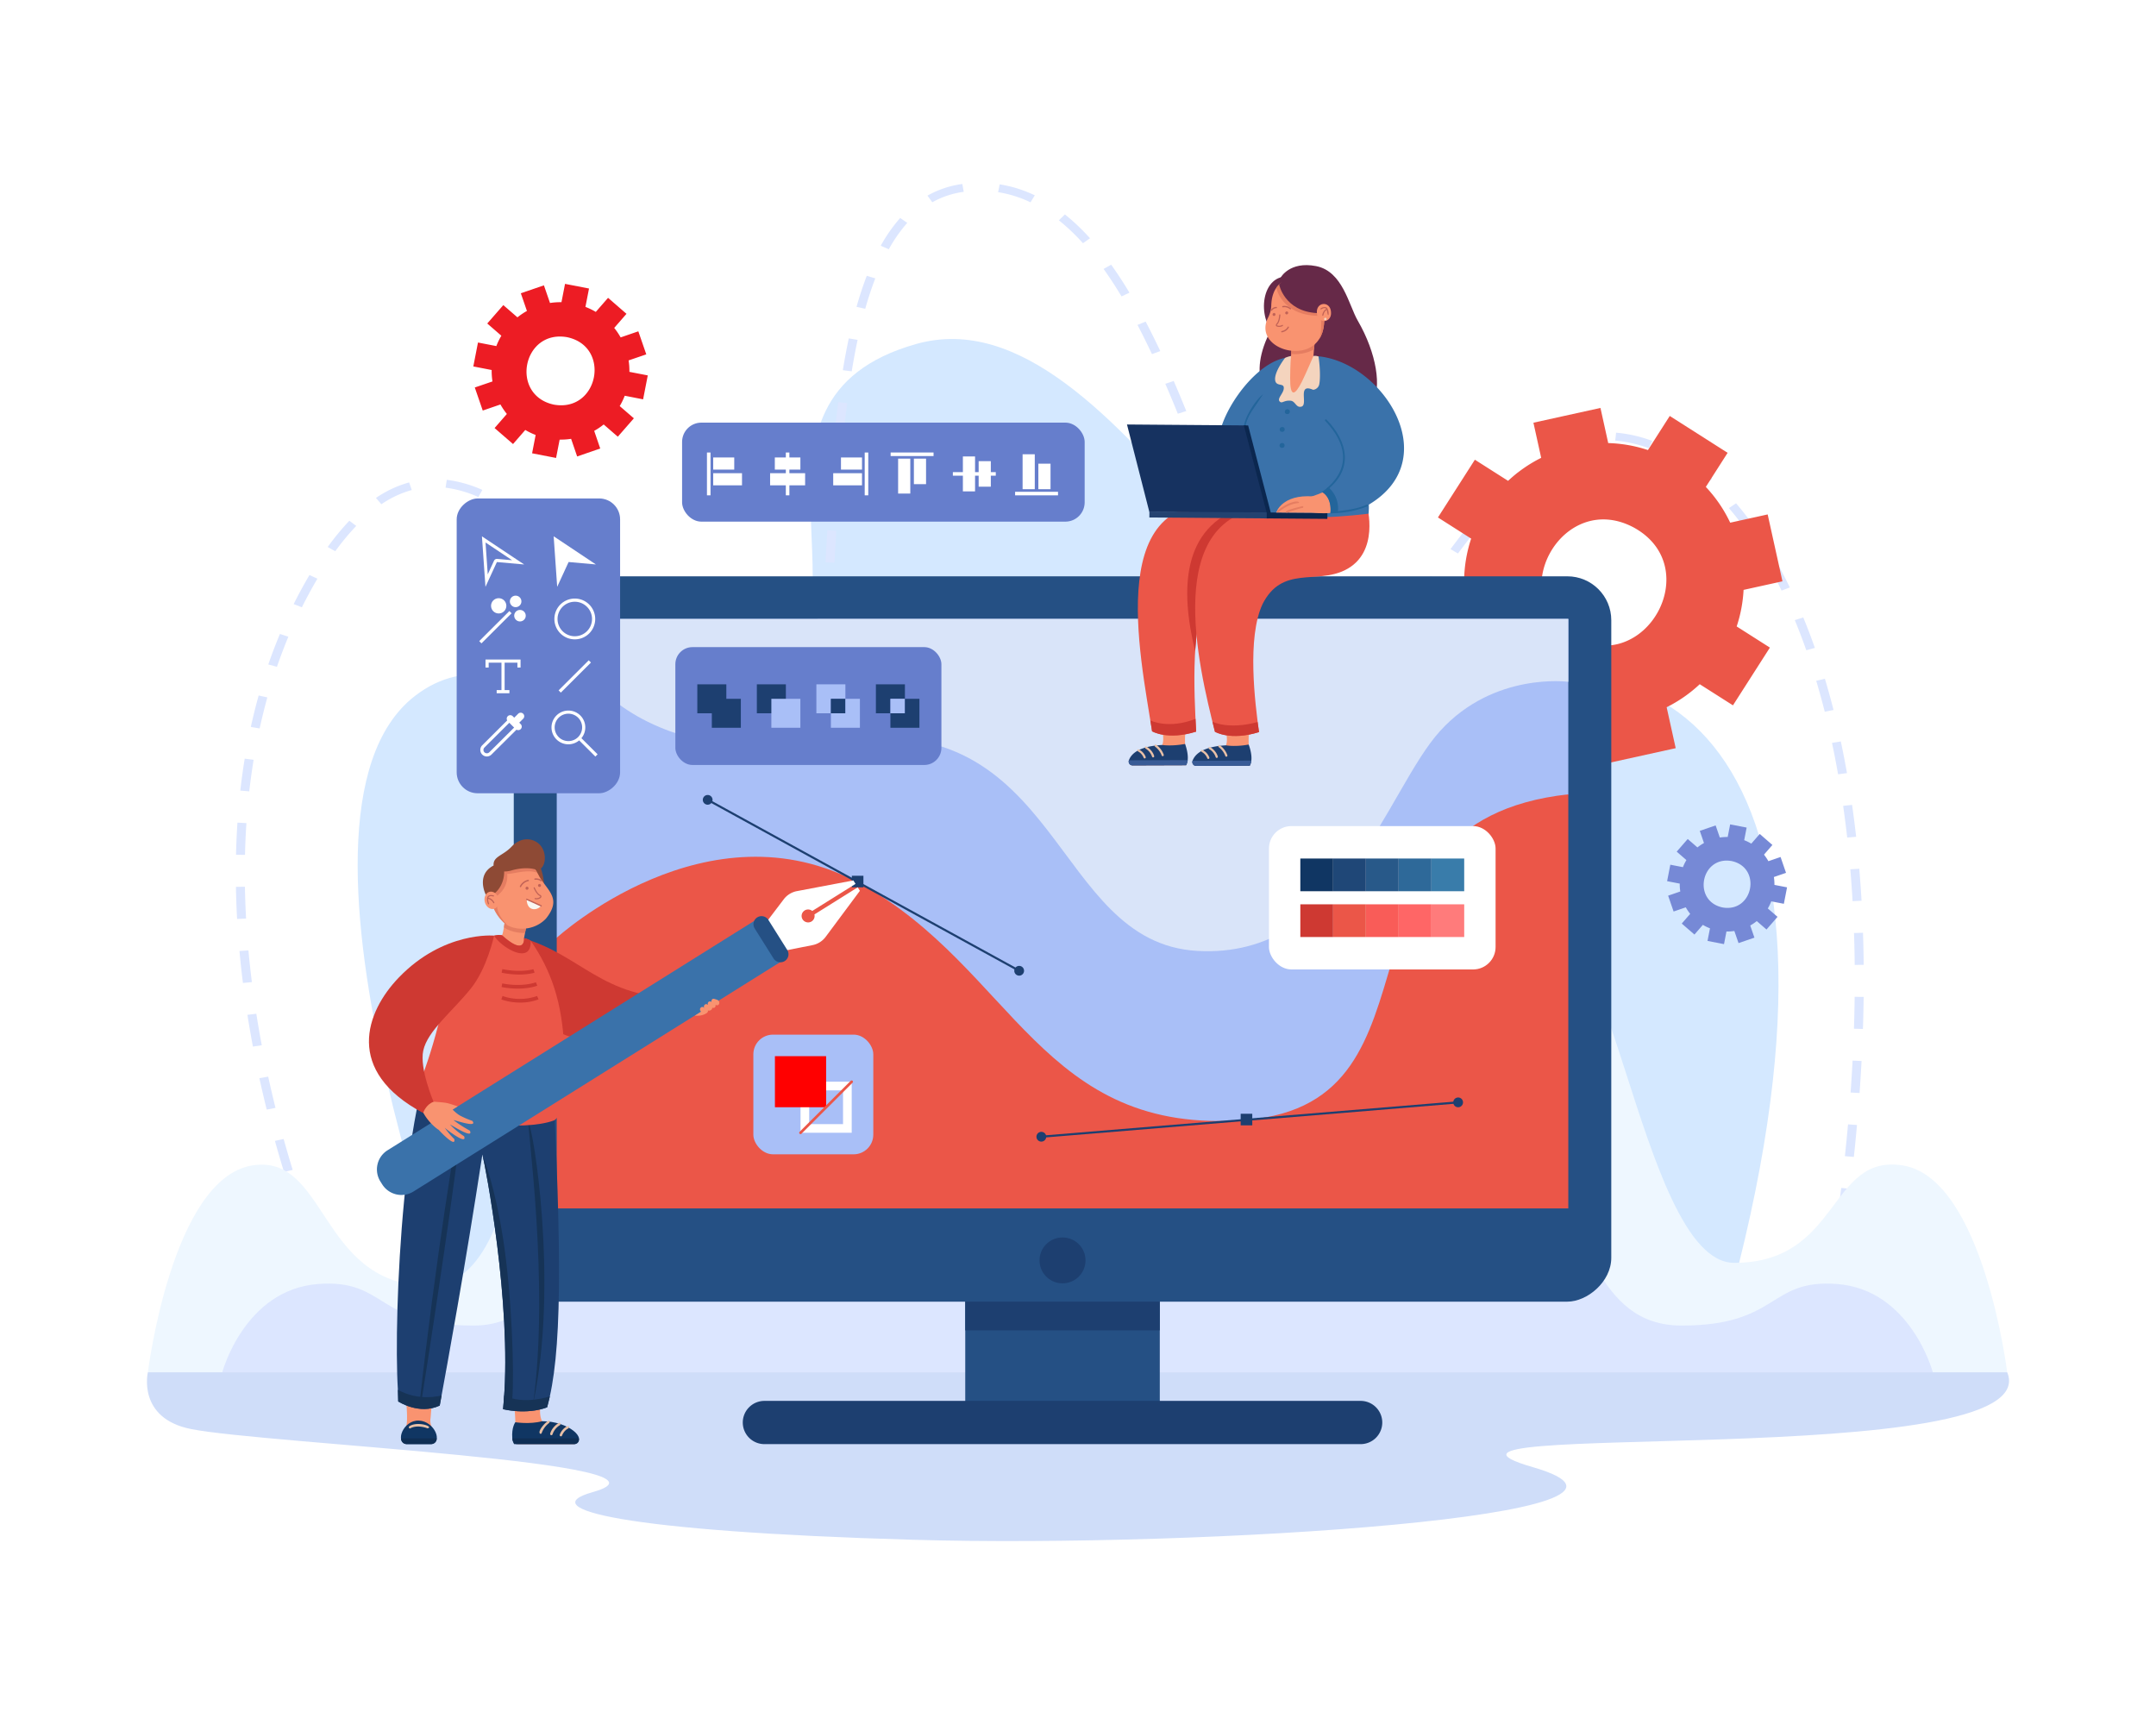 <svg id="Ñëîé_1" data-name="Ñëîé 1" xmlns="http://www.w3.org/2000/svg" viewBox="0 0 2500 2000"><defs><style>.cls-1{fill:#fff;}.cls-2{fill:#d4e8ff;}.cls-3{fill:#dce6ff;}.cls-4{fill:#eef7ff;}.cls-5{fill:#cfddf9;}.cls-6{fill:#eb5648;}.cls-7{fill:#255084;}.cls-8{fill:#1d3f70;}.cls-9{fill:#a9bff7;}.cls-10{fill:#d9e4f9;}.cls-11{fill:#397caa;}.cls-12{fill:#ff7b7b;}.cls-13{fill:#2e6999;}.cls-14{fill:#f66;}.cls-15{fill:#285989;}.cls-16{fill:#f95c58;}.cls-17{fill:#1f4777;}.cls-18{fill:#103663;}.cls-19{fill:#ce3932;}.cls-20{fill:#667ecc;}.cls-21{fill:red;}.cls-22{fill:#ed1c24;}.cls-23{fill:#7689d6;}.cls-24{fill:#662948;}.cls-25{fill:#3a72aa;}.cls-26{fill:#f99370;}.cls-27{fill:#e8c0a6;}.cls-28{fill:#395b96;}.cls-29{fill:#23659b;}.cls-30{fill:#163260;}.cls-31{fill:#234270;}.cls-32{fill:#0b274f;}.cls-33{fill:#f4d4be;}.cls-34{fill:#e57d61;}.cls-35{fill:#c16256;}.cls-36{fill:#0f2e54;}.cls-37{fill:#163356;}.cls-38{fill:#8e4a35;}.cls-39{fill:#f9f8f3;}</style></defs><rect id="_13" data-name="13" class="cls-1" width="2500" height="2000"/><g id="_12" data-name="12"><path class="cls-2" d="M552,1587.15s-253.84-637.93-71.17-780c122.1-94.95,251.51,114.36,406,3.63,137.52-98.58-54.21-346.91,175.25-411.87,241.17-68.29,438.76,484.7,641.12,408.24,245.56-92.78,489.83,95.56,278.74,781.2Z"/><path class="cls-3" d="M353.35,1430.12c-4.26-11.54-8.48-23.5-12.53-35.55l10-2.62c4,12,8.21,23.84,12.45,35.31Zm1787.15-14.91-10.34-1.13c1.72-12.28,3.35-24.66,4.85-36.77l10.36,1C2143.86,1390.47,2142.23,1402.88,2140.5,1415.21ZM329.31,1358.77c-3.64-11.9-7.18-24-10.51-36l10.12-2.19c3.31,11.94,6.83,24,10.45,35.82Zm1820.32-17.42-10.37-.87c1.32-12.34,2.54-24.74,3.63-36.88l10.39.73C2152.18,1316.51,2151,1329,2149.63,1341.35ZM309.27,1286.48c-3-12.12-5.87-24.38-8.51-36.44l10.23-1.75c2.63,12,5.47,24.17,8.46,36.22Zm1847-19.22-10.4-.58c.88-12.33,1.65-24.76,2.3-37l10.41.43C2157.93,1242.4,2157.16,1254.88,2156.27,1267.26Zm-1863-53.85c-2.31-12.27-4.46-24.65-6.37-36.79l10.32-1.27c1.9,12.06,4,24.35,6.33,36.55ZM2160.17,1193l-10.42-.27c.41-12.38.69-24.83.83-37l10.43.1C2160.86,1168.06,2160.58,1180.57,2160.17,1193ZM281.69,1139.68c-1.56-12.4-2.91-24.87-4-37.06l10.38-.75c1.11,12.11,2.45,24.49,4,36.8Zm1868.94-20.94c-.13-12.39-.39-24.83-.8-37l10.42-.27c.41,12.21.67,24.72.8,37.17Zm-1875.7-53.28c-.69-12.48-1.15-25-1.36-37.22l10.42-.14c.21,12.12.67,24.54,1.35,36.91Zm1873.23-20.65c-.72-12.38-1.6-24.79-2.62-36.91l10.4-.68c1,12.18,1.91,24.67,2.63,37.12ZM284.09,991.17,273.67,991c.29-12.5.85-25,1.66-37.22l10.41.54C284.93,966.38,284.38,978.78,284.09,991.17Zm1857.84-20.1c-1.39-12.37-3-24.73-4.69-36.73l10.34-1.15c1.73,12.08,3.32,24.52,4.72,37ZM289,917.52l-10.37-.92c1.42-12.46,3.14-24.91,5.13-37l10.32,1.33C292.15,892.88,290.44,905.2,289,917.52Zm1842.37-19.76c-2.17-12.3-4.55-24.55-7.08-36.41l10.25-1.7c2.54,12,4.94,24.3,7.13,36.69ZM898.8,896.46c-14.48-2-25-7.85-39.47-17.91l6.59-7.14c12.71,8.79,21.89,14.07,34,15.89ZM935,874.54l-9.28-4.19c4.77-8.26,9-19.72,12.53-34.06l10.18,2C944.6,853.58,940.21,865.45,935,874.54ZM828.74,852.13c-8.3-8.18-17.17-17.58-27.12-28.76l8.19-5.7c9.81,11,18.54,20.28,26.69,28.3Zm-527.66-7.56-10.23-1.75c2.7-12.3,5.75-24.56,9.08-36.45L310,808.59C306.76,820.32,303.74,832.43,301.08,844.57Zm1814.83-19.38c-3.09-12.17-6.42-24.23-9.9-35.85l10.08-2.36c3.51,11.74,6.87,23.91,10,36.2Zm-1160.5-24L945.07,800c1.6-11,3-23,4.38-36.81l10.39.79C958.47,777.89,957,790.05,955.41,801.18Zm-179.32-7.49c-8.47-10.11-17.26-20.8-24.83-30l8.44-5.41c7.55,9.21,16.32,19.88,24.77,30Zm763-.76a48.24,48.24,0,0,1-23.67-6.37l5.56-7.79c11.4,6.36,22.62,6.37,34.73,1.3l4.48,8.32A54.48,54.48,0,0,1,1539.12,792.93Zm-1218-19.85-10-2.69c4.14-12,8.69-23.87,13.51-35.38l9.77,3.19C329.69,749.55,325.21,761.28,321.13,773.08ZM1594.3,764.3l-7.66-6.25a317.49,317.49,0,0,0,25.9-28.53l8.44,5.41A328.94,328.94,0,0,1,1594.3,764.3ZM1485.82,758a276.93,276.93,0,0,1-20.43-33.11l9.42-4A266,266,0,0,0,1494.57,753Zm608.68-4.08c-4.2-11.94-8.68-23.69-13.32-34.93l9.8-3.15c4.69,11.37,9.22,23.27,13.47,35.34ZM726.56,733.63c-9.53-11.52-17.48-21-25-29.76l8.31-5.56c7.56,8.82,15.54,18.32,25.11,29.88ZM963,726.78l-10.4-.59c.79-10.8,1.6-22.93,2.46-37.09l10.41.5C964.57,703.79,963.77,716,963,726.78ZM350.06,704.1l-9.53-3.72q8.58-17.18,18.3-33.7l9.24,4.26Q358.5,687.17,350.06,704.1Zm1294.8,0-8.71-5.06c7.41-9.95,15.06-20.5,22.8-31.15l8.77,5C1660,683.55,1652.3,694.1,1644.86,704.1Zm-196.25-13.62c-4.72-10.47-9.6-21.89-14.91-34.91l9.8-3.13c5.28,12.93,10.11,24.25,14.79,34.62Zm617.24-5.75c-5.6-11.54-11.53-22.74-17.61-33.31l9.28-4.18c6.19,10.75,12.22,22.14,17.91,33.86Zm-1390-10.05c-9.46-10.38-18.26-19.61-26.91-28.24l7.8-6.11c8.76,8.73,17.66,18.08,27.23,28.57Zm291.79-22.25L957.2,652c.7-12.31,1.4-24.62,2.14-37.15l10.41.48C969,627.82,968.31,640.13,967.61,652.43Zm723-10.68-8.69-5.08c8.7-11.64,16.49-21.72,23.81-30.79l8.48,5.34C1706.93,620.21,1699.21,630.2,1690.57,641.75Zm-1301.83-2.6L380,634.2a290.53,290.53,0,0,1,25.1-30.44l8,6A280.77,280.77,0,0,0,388.74,639.15Zm1031-18.74c-4.78-12.38-9.47-24.77-13.43-35.25l9.89-2.92c4,10.47,8.63,22.84,13.4,35.2Zm-799.53-.64a347.74,347.74,0,0,0-31.13-24.07l6.36-7.3a359.6,359.6,0,0,1,32,24.77Zm1407.75-.4a379.92,379.92,0,0,0-23.27-30.28l8.31-5.55a387.9,387.9,0,0,1,23.85,31ZM442.24,584.64l-6.32-7.32a129.71,129.71,0,0,1,38.5-18l3.05,8.81A118.82,118.82,0,0,0,442.24,584.64Zm1297.07-2.82-8.09-5.8a378.83,378.83,0,0,1,28.31-28l7.37,6.51A373.06,373.06,0,0,0,1739.31,581.82ZM972.08,578.2l-10.4-.55c.9-13.39,1.8-25.55,2.74-37.17l10.39.66C973.88,552.72,973,564.85,972.08,578.2Zm-417.42-1.93a135.34,135.34,0,0,0-38-10.85l1.42-9.13A146.86,146.86,0,0,1,559.31,568Zm1423.26-14.89A240.64,240.64,0,0,0,1947,537.54l6.13-7.44A249.13,249.13,0,0,1,1985.38,555Zm-584.86-11.47c-5.18-13.71-9.46-24.89-13.45-35.17l9.86-3c4,10.31,8.28,21.51,13.47,35.24Zm405-18.93-6-7.55A154.85,154.85,0,0,1,1830.6,506l3.22,8.76A144.13,144.13,0,0,0,1798.09,531Zm113.72-11.29a145.6,145.6,0,0,0-38.83-8.85l1-9.17a157.13,157.13,0,0,1,41.91,9.53ZM978.15,504.15l-10.38-.81c1.3-12.93,2.71-25.41,4.2-37.11l10.35,1C980.84,478.89,979.44,491.3,978.15,504.15Zm387.6-24.45c-5-12.43-9.78-23.79-14.51-34.73l9.73-3.28c4.76,11,9.53,22.41,14.59,34.9ZM987.63,430.53l-10.32-1.32c2.11-12.9,4.43-25.3,6.89-36.87l10.24,1.71C992,405.48,989.72,417.76,987.63,430.53Zm348.13-19.95c-5.61-11.91-11.25-23.3-16.78-33.86l9.45-3.87c5.59,10.67,11.3,22.17,17,34.19ZM1003.29,358l-10.11-2.24c3.64-12.86,7.65-25,11.91-36l9.87,3C1010.78,333.52,1006.86,345.38,1003.29,358Zm297.18-14.34c-6.86-11.42-13.86-22.13-20.81-31.84l8.8-4.93c7.1,9.91,14.23,20.83,21.21,32.45ZM1030.61,289l-9.35-4.08a181.2,181.2,0,0,1,22.56-32.21l8.19,5.7A171.68,171.68,0,0,0,1030.61,289Zm225.16-7a239.76,239.76,0,0,0-27.94-26.57l7-6.83a248.79,248.79,0,0,1,29.1,27.65Zm-174.69-47.43-5.62-7.76a112.6,112.6,0,0,1,40.43-13.49l1.59,9.1A101.38,101.38,0,0,0,1081.08,234.51Zm113.87,0a137,137,0,0,0-37.59-11.76l1.83-9.07a148.31,148.31,0,0,1,40.7,12.72Z"/><path class="cls-4" d="M2206.55,1351.26c-86.48-14.06-72.37,112.9-195.65,112.9-112.72,0-148.78-483.46-230.79-345.26-420.43,708.49-176.3-301.3-510.66-314.13-151.19-5.81-251.94,170.9-289.09,483.78-53.85,282.85-178.74-215.74-307.27-169.38-81.69,29.46-45.57,377.18-180.2,371.81-123.2-4.92-114-153.78-200.5-139.72-93.12,15.13-120.93,239.83-120.93,239.83h2156S2299.67,1366.39,2206.55,1351.26Z"/><path class="cls-3" d="M2130,1488.68c-79.56-6-66.58,48.21-180,48.21-103.69,0-100.84-121.49-170.23-147.32C1651.94,1342,1546.58,1582.68,1497,1461.9c-94.1-320.48-368.53-481.2-495.14,0-49.55,120.78-165.4-94.73-282.69-72.33C647,1403.37,652.67,1536.89,549,1536.89c-113.41,0-100.43-54.21-180-48.21-85.67,6.46-111.26,102.41-111.26,102.41h1983.5S2215.63,1495.14,2130,1488.68Z"/><path class="cls-5" d="M171.46,1591.09s-12.68,53.23,50,65.76c85.71,17.15,588,38.93,465.76,73.16-69,19.32,35.23,45.57,371.29,55.23s912.74-28.2,718.82-84.22,598.29,6.59,550.16-109.93Z"/></g><path id="_11" data-name="11" class="cls-6" d="M2009.46,817.79l42.83-66.95-38.52-24.53a160.74,160.74,0,0,0,8-42.38l45.09-9.94-17.15-77.55L2006.27,606A161,161,0,0,0,1978,564.53L2003.27,525l-67.1-42.73-25.29,39.53a161.68,161.68,0,0,0-46.06-8.09l-9-40.74-77.73,17.12,9,40.74a161,161,0,0,0-38.37,26.68L1710.2,533l-42.83,66.95,38.52,24.53a160.44,160.44,0,0,0-8.17,49.5l-43.4,9.56,17.15,77.55,45.1-9.93a161.11,161.11,0,0,0,25.11,35.1l-25.29,39.53,67.1,42.73L1808.78,829a161.61,161.61,0,0,0,46.06,8.09l10.5,47.48,77.73-17.12-10.5-47.48a160.78,160.78,0,0,0,38.36-26.68ZM1824.78,739c-83.16-46.28-13.36-172.33,70.1-127.16C1978,658.08,1908.24,784.13,1824.78,739Z"/><g id="_10" data-name="10"><rect class="cls-7" x="1119.26" y="1430.59" width="225.58" height="203.84"/><rect class="cls-8" x="1119.26" y="1310.95" width="225.58" height="231.52"/><path class="cls-8" d="M1577.69,1674.35H886.42a25.09,25.09,0,0,1-25.13-25.06h0a25.1,25.1,0,0,1,25.13-25.07h691.27a25.1,25.1,0,0,1,25.13,25.07h0A25.09,25.09,0,0,1,1577.69,1674.35Z"/><rect class="cls-7" x="811.56" y="452.37" width="840.98" height="1272.63" rx="50.93" transform="translate(2320.74 -143.37) rotate(90)"/><ellipse class="cls-8" cx="1232.05" cy="1461.33" rx="26.67" ry="26.61"/><polygon class="cls-9" points="1818.54 717.59 1818.54 920.94 1515.45 1377.31 645.57 1087.23 645.57 717.59 1818.54 717.59"/><path class="cls-6" d="M645.57,1087.23s175-159.88,352.47-62.37,209.45,293.07,447.32,273.48c244.13-20.11,81.45-345.06,373.18-377.4v480.12h-1173Z"/><path class="cls-10" d="M645.57,717.59s44.49,185.63,327.5,141.68c259-40.22,245.79,233.41,415.17,243.23s219.21-186.25,281.65-255,148.65-57,148.65-57v-73Z"/><path class="cls-8" d="M1181.78,1126.75a1.26,1.26,0,0,1-.59-.15L820,928.43a1.23,1.23,0,1,1,1.18-2.16l361.2,198.17a1.23,1.23,0,0,1,.48,1.67A1.22,1.22,0,0,1,1181.78,1126.75Z"/><rect class="cls-8" x="987.75" y="1015.38" width="13.44" height="13.41"/><ellipse class="cls-8" cx="820.59" cy="927.35" rx="5.66" ry="5.65"/><path class="cls-8" d="M1187.44,1125.52a5.66,5.66,0,1,1-5.66-5.65A5.65,5.65,0,0,1,1187.44,1125.52Z"/><rect class="cls-8" x="1438.64" y="1291.33" width="13.44" height="13.41"/><path class="cls-8" d="M1207.49,1319.17a1.23,1.23,0,0,1-.1-2.46l483.3-39.83a1.23,1.23,0,1,1,.2,2.45l-483.3,39.83Z"/><path class="cls-8" d="M1213.15,1317.93a5.66,5.66,0,1,1-5.66-5.64A5.65,5.65,0,0,1,1213.15,1317.93Z"/><path class="cls-8" d="M1696.45,1278.11a5.66,5.66,0,1,1-5.66-5.65A5.65,5.65,0,0,1,1696.45,1278.11Z"/></g><g id="_9" data-name="9"><rect class="cls-1" x="1471.42" y="957.78" width="262.78" height="166.23" rx="26.05" transform="translate(3205.63 2081.78) rotate(180)"/><rect class="cls-11" x="1659.87" y="995.35" width="37.92" height="38" transform="translate(2693.17 -664.48) rotate(90)"/><rect class="cls-12" x="1659.87" y="1048.43" width="37.92" height="38" transform="translate(2746.26 -611.39) rotate(90)"/><rect class="cls-13" x="1621.86" y="995.35" width="37.92" height="38" transform="translate(2655.17 -626.47) rotate(90)"/><rect class="cls-14" x="1621.86" y="1048.43" width="37.92" height="38" transform="translate(2708.25 -573.39) rotate(90)"/><rect class="cls-15" x="1583.86" y="995.35" width="37.92" height="38" transform="translate(2617.16 -588.47) rotate(90)"/><rect class="cls-16" x="1583.86" y="1048.43" width="37.92" height="38" transform="translate(2670.25 -535.38) rotate(90)"/><rect class="cls-17" x="1545.85" y="995.35" width="37.92" height="38" transform="translate(2579.16 -550.46) rotate(90)"/><rect class="cls-6" x="1545.85" y="1048.43" width="37.92" height="38" transform="translate(2632.24 -497.38) rotate(90)"/><rect class="cls-18" x="1507.85" y="995.35" width="37.92" height="38" transform="translate(2541.16 -512.46) rotate(90)"/><rect class="cls-19" x="1507.85" y="1048.43" width="37.92" height="38" transform="translate(2594.24 -459.37) rotate(90)"/></g><g id="_8" data-name="8"><rect class="cls-20" x="783.11" y="750.29" width="308.5" height="136.64" rx="19.84"/><rect class="cls-8" x="808.58" y="793.42" width="33.65" height="33.58"/><rect class="cls-8" x="825.41" y="810.21" width="33.65" height="33.58"/><rect class="cls-8" x="877.61" y="793.42" width="33.65" height="33.58"/><rect class="cls-9" x="894.43" y="810.21" width="33.65" height="33.58"/><polygon class="cls-9" points="980.29 793.42 980.29 810.21 963.46 810.21 963.46 827 946.63 827 946.63 793.42 980.29 793.42"/><rect class="cls-8" x="963.46" y="810.21" width="16.83" height="16.79"/><polygon class="cls-9" points="997.11 810.21 997.11 843.78 963.46 843.78 963.46 827 980.29 827 980.29 810.21 997.11 810.21"/><polygon class="cls-8" points="1049.31 793.42 1049.31 810.21 1032.48 810.21 1032.48 827 1015.65 827 1015.65 793.42 1049.31 793.42"/><rect class="cls-9" x="1032.48" y="810.21" width="16.83" height="16.79"/><polygon class="cls-8" points="1066.13 810.21 1066.13 843.79 1032.48 843.79 1032.48 827 1049.31 827 1049.31 810.21 1066.13 810.21"/></g><g id="_7" data-name="7"><rect class="cls-9" x="873.55" y="1199.57" width="139.08" height="138.76" rx="22.8"/><path class="cls-1" d="M977.55,1264.21v39.09H938.31v-39.09Zm10.06-10.06H928.25v59.21h59.36v-59.21Z"/><rect class="cls-21" x="898.57" y="1224.54" width="59.36" height="59.22"/><path class="cls-6" d="M928.25,1314.91a1.55,1.55,0,0,1-1.09-2.64l59.36-59.22a1.55,1.55,0,0,1,2.18,2.19l-59.35,59.22A1.57,1.57,0,0,1,928.25,1314.91Z"/></g><g id="_6" data-name="6"><rect class="cls-20" x="453.39" y="654.09" width="341.82" height="189.48" rx="24.28" transform="translate(1373.13 124.52) rotate(90)"/><path class="cls-1" d="M692.94,874.57l-18.76-18.72a19.52,19.52,0,0,0-1.24-26.29,19.64,19.64,0,0,0-27.7,0,19.56,19.56,0,0,0,26.34,28.87l18.77,18.73Zm-45.12-20a15.87,15.87,0,0,1,0-22.47,16,16,0,0,1,22.54,0,15.87,15.87,0,0,1,0,22.47A16,16,0,0,1,647.82,854.62Z"/><path class="cls-1" d="M666.49,741.28a23.65,23.65,0,1,1,16.75-40.35h0a23.63,23.63,0,0,1-16.75,40.35Zm0-43.6a20,20,0,1,0,20,20,19.79,19.79,0,0,0-5.87-14.13h0A20,20,0,0,0,666.49,697.68Z"/><rect class="cls-1" x="641.81" y="782.38" width="49.35" height="3.66" transform="translate(-359.21 699.8) rotate(-44.93)"/><path class="cls-1" d="M563,629l30.83,20.54L576.48,648h-.32a3.65,3.65,0,0,0-3.32,2.13l-7.28,15.8L563,629Zm-4.17-7.17,4.09,58.6,13.25-28.78,31.63,2.81-49-32.63Z"/><polygon class="cls-1" points="642 621.79 646.09 680.39 659.34 651.61 690.97 654.42 642 621.79"/><polygon class="cls-1" points="562.98 764.66 562.98 773.95 566.64 773.95 566.64 768.32 581.48 768.32 581.48 800.1 575.92 800.1 575.92 803.76 590.69 803.76 590.69 800.1 585.13 800.1 585.13 768.32 599.97 768.32 599.97 773.95 603.62 773.95 603.62 764.66 562.98 764.66"/><rect class="cls-1" x="549.76" y="725.44" width="49.36" height="3.66" transform="translate(-345.89 618.17) rotate(-44.94)"/><ellipse class="cls-1" cx="578.27" cy="702.41" rx="8.88" ry="8.86"/><ellipse class="cls-1" cx="597.91" cy="697.28" rx="6.7" ry="6.68"/><ellipse class="cls-1" cx="602.94" cy="713.84" rx="6.7" ry="6.68"/><path class="cls-1" d="M606.65,827.51a4.1,4.1,0,0,0-5.79,0l-4.6,4.58-1.7-1.7a4.1,4.1,0,0,0-5.79,0h0a4.08,4.08,0,0,0-.66,4.88l-28.94,28.83a7.59,7.59,0,0,0,10.73,10.74l29-28.84a4.07,4.07,0,0,0,4.89-6.42l-1.7-1.71,4.6-4.58A4.08,4.08,0,0,0,606.65,827.51Zm-39.33,44.73a4,4,0,0,1-5.57,0,3.9,3.9,0,0,1-1.16-2.78,4,4,0,0,1,1.16-2.78L590.58,838l5.57,5.56Z"/></g><g id="_5" data-name="5"><rect class="cls-20" x="790.92" y="490" width="466.81" height="114.8" rx="22.37"/><rect class="cls-1" x="819.75" y="524.65" width="4.13" height="49.65"/><rect class="cls-1" x="827" y="530.39" width="24.4" height="14.07"/><rect class="cls-1" x="827" y="548.63" width="33.4" height="14.07"/><rect class="cls-1" x="1002.67" y="524.65" width="4.13" height="49.65"/><rect class="cls-1" x="975.16" y="530.39" width="24.4" height="14.07" transform="translate(1974.71 1074.86) rotate(180)"/><rect class="cls-1" x="966.16" y="548.63" width="33.4" height="14.07" transform="translate(1965.71 1111.34) rotate(180)"/><rect class="cls-1" x="911.21" y="524.65" width="4.13" height="49.65"/><rect class="cls-1" x="898.45" y="530.39" width="29.65" height="14.07"/><rect class="cls-1" x="892.98" y="548.63" width="40.6" height="14.07"/><rect class="cls-1" x="1104.9" y="547.4" width="49.76" height="4.13"/><rect class="cls-1" x="1127.06" y="542.41" width="29.59" height="14.11" transform="translate(1691.32 -592.38) rotate(90)"/><rect class="cls-1" x="1103.32" y="542.41" width="40.5" height="14.11" transform="translate(1673.04 -574.1) rotate(90)"/><rect class="cls-1" x="1032.74" y="524.62" width="49.76" height="4.13"/><rect class="cls-1" x="1051.96" y="539.49" width="29.59" height="14.11" transform="translate(1613.3 -520.21) rotate(90)"/><rect class="cls-1" x="1028.22" y="544.95" width="40.5" height="14.11" transform="translate(1600.48 -496.47) rotate(90)"/><rect class="cls-1" x="1177.07" y="570.19" width="49.76" height="4.13"/><rect class="cls-1" x="1196.3" y="545.33" width="29.59" height="14.11" transform="translate(658.71 1763.48) rotate(-90)"/><rect class="cls-1" x="1172.56" y="539.88" width="40.5" height="14.11" transform="translate(645.88 1739.74) rotate(-90)"/></g><path id="_4" data-name="4" class="cls-22" d="M745.72,463l5.4-27.75-21.3-4.12a77.89,77.89,0,0,0-.91-13.27l20.49-7-9.22-26.72-20.52,7.05a79.39,79.39,0,0,0-7.45-11l14.24-16.34-21.38-18.54-14.22,16.32a79,79,0,0,0-12-5.81L683,334.51l-27.81-5.39-4.14,21.25a80.3,80.3,0,0,0-13.29.91l-7.06-20.44L603.92,340,611,360.51a79.85,79.85,0,0,0-11,7.43l-16.38-14.2L565,375.07l16.35,14.18a80.27,80.27,0,0,0-5.82,12l-21.29-4.13-5.4,27.74L570.12,429a79.87,79.87,0,0,0,.91,13.26l-20.49,7L559.77,476l20.51-7.05a81.3,81.3,0,0,0,7.45,11L573.5,496.29l21.38,18.54,14.22-16.32a80.3,80.3,0,0,0,12,5.8L617,525.56l27.8,5.39,4.14-21.25a78.31,78.31,0,0,0,13.3-.91l7,20.45L696,520,689,499.56a79.56,79.56,0,0,0,11-7.43l16.38,14.2L735,485,718.6,470.82a79.67,79.67,0,0,0,5.82-12Zm-103.36,6.16c-51.36-10.87-36.46-87.34,15.23-78.22C709,401.79,694.05,478.26,642.36,469.15Z"/><path id="_3" data-name="3" class="cls-23" d="M2068.48,1047.88l3.71-19.08-14.64-2.84a55.25,55.25,0,0,0-.63-9.12L2071,1012l-6.34-18.38-14.11,4.85a54.71,54.71,0,0,0-5.13-7.57l9.79-11.24-14.7-12.75-9.78,11.22a54,54,0,0,0-8.24-4l2.84-14.62-19.12-3.7-2.85,14.61a55.42,55.42,0,0,0-9.14.62L1989.37,957,1971,963.33l4.86,14.07a55.38,55.38,0,0,0-7.59,5.11L1957,972.75l-12.78,14.67,11.25,9.75a55,55,0,0,0-4,8.23l-14.64-2.84-3.72,19.08,14.65,2.84a54,54,0,0,0,.62,9.12l-14.09,4.85,6.35,18.37,14.11-4.85a54.74,54.74,0,0,0,5.12,7.58l-9.79,11.24,14.71,12.75,9.77-11.23a54.67,54.67,0,0,0,8.25,4l-2.85,14.61,19.13,3.71,2.84-14.62a54.47,54.47,0,0,0,9.15-.62l4.85,14.06,18.42-6.33-4.86-14.08a54.78,54.78,0,0,0,7.59-5.11l11.27,9.77,12.78-14.67-11.25-9.76a54.45,54.45,0,0,0,4-8.23Zm-71.09,4.24c-35.32-7.47-25.08-60.07,10.48-53.8C2043.19,1005.8,2032.94,1058.39,1997.39,1052.12Z"/><g id="_2" data-name="2"><path class="cls-24" d="M1484.89,322s10.3-19.49,41.2-13.47,37.89,45.25,48.26,63.16c22,37.94,28.3,78.13,16.59,97.32-13,21.31-41.28,12.72-82.65,8.56-44.14-4.44-62.34-42.84-34.45-95.22Z"/><path class="cls-25" d="M1497,413c-12.24,17.61-20.65,103.86-21,110.56l-63-5.14c-3.87-31.62,38.62-96.09,77-103.47h0A63.22,63.22,0,0,1,1497,413Z"/><path class="cls-26" d="M1313.85,887.41l61.53-.19c-.08-9.81-2.54-29.64-.5-40.82l-26.59,3.21c.7,5.38,2.24,17.06-6.73,19.78-11.62,3.53-24.23,2.32-31.53,11.16A4.47,4.47,0,0,0,1313.85,887.41Z"/><path class="cls-8" d="M1377.17,881.3a15.75,15.75,0,0,1-1.85,5.92l-62.14.2a4.41,4.41,0,0,1-4.22-5.8c2.34-6.65,10.07-16.3,38.7-17.88,0,0,10.48,1.74,26.48-1.2C1374.14,862.54,1378.17,872.88,1377.17,881.3Z"/><path class="cls-27" d="M1327.31,879.37a1.24,1.24,0,0,1-1.15-.78c-2.3-5.59-6.41-7.3-6.58-7.37-3.26-5,6.11-1.47,8.91,6.42A1.26,1.26,0,0,1,1327.31,879.37Z"/><path class="cls-27" d="M1337.09,878.16a1.25,1.25,0,0,1-1.19-.88,17.36,17.36,0,0,0-7.77-9.49c-3-5.85,7.93.39,10.17,8.74A1.25,1.25,0,0,1,1337.09,878.16Z"/><path class="cls-27" d="M1348.22,876.76a1.24,1.24,0,0,1-1.18-.84,22.64,22.64,0,0,0-7.87-10.42c-2.28-6.13,7.62,1.28,10.24,9.59A1.25,1.25,0,0,1,1348.22,876.76Z"/><path class="cls-28" d="M1309.07,881.52l68.17-.22a15.75,15.75,0,0,1-1.85,5.92l-62.14.2A4.4,4.4,0,0,1,1309.07,881.52Z"/><path class="cls-6" d="M1510.6,654.58c-30.27-1.51-82.89-18.56-105.95,19.7-25.24,41.79-19.84,130.89-17.65,174-33.33,10.42-51.12-.4-51.12-.4-13.48-88.21-58.55-289.25,97.2-260.19l104.6.81C1554.9,624.16,1539,654.2,1510.6,654.58Z"/><path class="cls-26" d="M1387.63,888l61.54-.2c-.09-9.81-2.55-29.64-.51-40.82l-26.59,3.21c.7,5.39,2.45,17.07-6.73,19.78-11.64,3.45-24.23,2.32-31.53,11.16A4.49,4.49,0,0,0,1387.63,888Z"/><path class="cls-8" d="M1451,881.87a15.75,15.75,0,0,1-1.85,5.92L1387,888a4.41,4.41,0,0,1-4.22-5.8c2.34-6.65,10.16-16.46,38.8-18.05,0,0,10.31,2.05,26.32-.89C1447.93,863.25,1452,873.45,1451,881.87Z"/><path class="cls-27" d="M1401.09,879.94a1.24,1.24,0,0,1-1.15-.78c-2.3-5.59-6.41-7.29-6.58-7.36-3.26-5,6.12-1.48,8.91,6.41A1.26,1.26,0,0,1,1401.09,879.94Z"/><path class="cls-27" d="M1410.87,878.74a1.27,1.27,0,0,1-1.19-.89,17.36,17.36,0,0,0-7.77-9.49c-3-5.85,7.94.39,10.17,8.74A1.27,1.27,0,0,1,1410.87,878.74Z"/><path class="cls-27" d="M1422,877.34a1.27,1.27,0,0,1-1.18-.84,22.63,22.63,0,0,0-7.87-10.43c-2.28-6.13,7.62,1.28,10.24,9.59A1.26,1.26,0,0,1,1422,877.34Z"/><path class="cls-28" d="M1382.85,882.09l68.17-.22a15.75,15.75,0,0,1-1.85,5.92L1387,888A4.4,4.4,0,0,1,1382.85,882.09Z"/><path class="cls-19" d="M1441.6,587.7l-9.46,65c-39.23,15.07-42.36,56.1-46.29,102.29C1368.29,683.43,1370.43,611.27,1441.6,587.7Z"/><path class="cls-6" d="M1559.43,661.11c-33.4,16.39-72.77-5.48-95.41,39.24-18.29,39.17-8.79,114.36-4.12,148.45-33.33,10.42-51.12-.4-51.12-.4C1389.66,772.25,1346,595.28,1473.42,588c34.9-.84,80.73-.17,111.58-1.79C1585,586.16,1600.73,640.85,1559.43,661.11Z"/><path class="cls-29" d="M1443,496.79a1,1,0,0,1-1-1.14c2.22-17.23,20.71-39.44,23.11-38.22,1.62,2.12-19.64,20.47-21,38.42A1,1,0,0,1,1443,496.79Z"/><path class="cls-25" d="M1585.76,568.19c2.55,19.27,1.13,27.4,1.13,27.4-51.42,6-83.82,6-146.31-3.19C1481,474.65,1391.49,549.86,1497,413l25.83,2.53C1552.05,437.78,1570.74,467.15,1585.76,568.19Z"/><polygon class="cls-30" points="1332.75 593.61 1471.19 594.68 1444.41 493.23 1306.81 492.16 1332.75 593.61"/><rect class="cls-31" x="1398.51" y="527.86" width="6.88" height="138.44" transform="translate(793.91 1994.31) rotate(-89.55)"/><polygon class="cls-32" points="1442.33 493.21 1447.29 493.25 1473.5 594.2 1539.19 594.71 1539.14 601.59 1468.83 601.04 1468.88 594.89 1442.33 493.21"/><path class="cls-26" d="M1568.22,435.48c31.73,24.11,48.44,67.19,39.7,106.18-3.4,21.91-17.44,42.67-39.19,48.71-10.74,4.19-60.78,10.68-58.31-7,.82-4.24,4.61-5.77,8.27-6.88,6-2.07,12.28-4.36,18-6.93,10.33-5.24,23.6-10.13,25.93-21.64,5-26.88-5.87-53.27-25.89-71,0,0-.09-.08.21.14C1509.82,456.53,1540.9,415.22,1568.22,435.48Z"/><path class="cls-25" d="M1586.18,585.69a116.76,116.76,0,0,1-43.55,9.55s2.87-17.59-9.83-24.94c72.29-53.93-30.17-77.66-9.83-157.57C1600,414.7,1678.66,531.84,1586.18,585.69Z"/><path class="cls-26" d="M1479.84,594.25s6.33-21.46,43.12-18.7l7.56,19.09Z"/><path class="cls-29" d="M1551.17,594.71c-5.26.55-8.54.53-8.54.53s2.87-17.59-9.83-24.94a70,70,0,0,0,7.29-5.6A32.49,32.49,0,0,1,1551.17,594.71Z"/><path class="cls-29" d="M1539.41,567.71a1.05,1.05,0,0,1-.67-1.84c32.13-28.12,16.73-58.27-2.1-77.87-.92-1,.65-2.44,1.55-1.41C1558.22,506.88,1573.27,540.26,1539.41,567.71Z"/><path class="cls-29" d="M1550.49,594.82c-5.94-3.52,16.77-1.61,34.12-9.63a1,1,0,0,1,.78,1.94A113.26,113.26,0,0,1,1550.49,594.82Z"/><path class="cls-33" d="M1529.84,445c-.78,5.5-6.07,7.17-7.39,6.87-18.47-8-5.48,17-13.12,19.5-6.43,2.08-7.13-6.27-12.72-6.77-8.11-.72-9.79,3.67-12.62,1-3.94-3.76,5.72-10.2,4.54-16.89-.83-4.7-10.21-.06-10-9.71.22-9.48,11.2-23.59,11.55-24h0c10.35-5.37,32.9-2.2,32.9-2.2a11.58,11.58,0,0,1,5.85.47C1530.17,420.92,1531.37,436.75,1529.84,445Z"/><path class="cls-26" d="M1497.71,403.82,1497,413s-.92,8.82-1,25.22c-.18,23.05,5.55,20.41,13.59,4.37,4.42-8.82,13.42-29.85,13.42-29.85l1.34-16.12Z"/><path class="cls-34" d="M1528.71,377.81a11.88,11.88,0,0,1-.38,1.29c-.55-.45-3.49,14.39-4.73,26-11.1,6.38-24.23,5.82-26.41,5.13.72-17.21,2.38-43,15.7-47.66C1521.82,359.83,1531.2,368.67,1528.71,377.81Z"/><path class="cls-24" d="M1495.66,320.84c-33.36-4.26-39.07,48.28-16.53,67.8Z"/><path class="cls-26" d="M1534.73,358.19c1.52,11.5,1.52,25-5,34.81h0c-17.79,28.53-75.77,9.59-59.58-24.27a33.86,33.86,0,0,0,3.94-14.06C1475,307.75,1530.39,318,1534.73,358.19Z"/><path class="cls-35" d="M1490.75,364c-1.58-1.6,1-4,2.52-2.39S1492.28,365.62,1490.75,364Z"/><path class="cls-35" d="M1476.06,365.8c-1.58-1.61,1-4,2.52-2.39S1477.59,367.45,1476.06,365.8Z"/><path class="cls-35" d="M1484.7,378.88c-2.94.45-7.19-.35-4.38-3.84,2.63-2.63,3-9.83,3-9.9a.66.66,0,0,1,1.32.06c0,.32-.39,7.77-3.38,10.77-.34.34-.69.81-.45,1.1.69.83,4,1,5.91-.31a.65.65,0,0,1,.91.17C1488.1,378.3,1485.73,378.58,1484.7,378.88Z"/><path class="cls-34" d="M1534.73,358.19c1.52,11.5,1.52,25-5,34.81h0c3-7.4,2-21.63,2-21.63l-4-5.25c-41.86-.89-47.76-32.44-47.76-32.44C1498,308.65,1532.75,331.71,1534.73,358.19Z"/><path class="cls-24" d="M1483.18,329.76s6,31.07,43.84,33.24l10.24-10.41C1542.19,325.62,1510.23,297.72,1483.18,329.76Z"/><path class="cls-26" d="M1543.37,361.65c1.24,13.14-15.4,14.52-16.35,1.35C1525.78,349.85,1542.43,348.48,1543.37,361.65Z"/><path class="cls-35" d="M1539.48,358.22h0c-1.65-5.22-11.74.26-7.47.49,0-.23,4.49-2.86,5.86-.54-4.4,2-5.93,10.18-3.37,7.56,0-.05.57-4.69,4-6.42C1540.16,371.19,1541.78,363,1539.48,358.22Z"/><path class="cls-33" d="M1538.21,369.45a1.47,1.47,0,0,1-2.82.85A1.47,1.47,0,0,1,1538.21,369.45Z"/><path class="cls-29" d="M1495.65,477.29c0,3.81-6,3.76-5.88,0S1495.74,473.49,1495.65,477.29Z"/><path class="cls-29" d="M1489.72,497.9c0,3.8-6,3.75-5.88,0S1489.81,494.09,1489.72,497.9Z"/><path class="cls-29" d="M1489.57,516.48c0,3.8-6,3.76-5.87-.05S1489.66,512.67,1489.57,516.48Z"/><path class="cls-19" d="M1386.25,833.44c.47,9.22.75,14.79.75,14.79-33.33,10.42-51.12-.4-51.12-.4s-.62-4.59-2-12.57C1334.28,835.46,1355,845.83,1386.25,833.44Z"/><path class="cls-19" d="M1459.9,848.8c-33.33,10.42-51.12-.4-51.12-.4s-1.08-4.28-2.91-11.67c0,0,18.26,9.66,52.38.41C1459.2,844.44,1459.9,848.8,1459.9,848.8Z"/><path class="cls-34" d="M1481.85,594.05c-6.55.15,17.39-16,24.46-11.92a1,1,0,0,1-.94,1.14C1492,584.56,1483,594,1481.85,594.05Z"/><path class="cls-34" d="M1491.93,594.5c-5-2.16,10.5-5.66,18.15-7.66a1,1,0,1,1,.41,2C1502.34,590.5,1492.75,594.41,1491.93,594.5Z"/><path class="cls-35" d="M1496.25,358.69a.76.76,0,0,1-.46-.17c-4.15-3.29-8-2.26-8.12-2.21a.75.75,0,0,1-.42-1.43c.19-.06,4.68-1.31,9.47,2.48a.73.73,0,0,1,.11,1A.72.72,0,0,1,1496.25,358.69Z"/><path class="cls-35" d="M1485.82,384.1a.79.79,0,0,1,.41-.25c5.2-1.07,6.85-4.64,6.92-4.79a.74.74,0,0,1,1.36.59c-.08.18-2,4.43-8,5.66a.74.74,0,0,1-.88-.58A.71.71,0,0,1,1485.82,384.1Z"/><path class="cls-35" d="M1474.37,360.31a.8.8,0,0,1-.42-.13.75.75,0,0,1-.19-1c.1-.14,2.45-3.5,6.31-3.32a.75.75,0,0,1-.07,1.49c-3-.13-5,2.65-5,2.68A.75.75,0,0,1,1474.37,360.31Z"/></g><g id="_1" data-name="1"><path class="cls-26" d="M805.51,1177.55s8.35,1.23,14.15-3.16l-7.87-3.12Z"/><path class="cls-26" d="M505.46,1669.71l-1.09-.57c0,.76-.95,3.42-1.71,3.42l-32.36.66c-.77,0-1.24-1.44-1.24-2.2l-2.76-.79c0-4.84.4-6.59,2.54-10.33,7.87-10.43-1.52-57.08-1.25-69.27-1.94-3.33,34.07-.72,34.58-1.5a1.39,1.39,0,0,1,1.38,1.49l-4.24,53.31C497.41,1654.05,505.19,1660.17,505.46,1669.71Z"/><path class="cls-26" d="M665.5,1674.35H601.05c-5.62-.22-5.58-5.95-4.54-10.39,3.55-16-2.73-52.74-3.89-69.2a5.12,5.12,0,0,1,5.1-5.63c47.55-.49,31.36-7,28.56,44.2-1.42,26.07,18.36,24,30.54,26C664.85,1659.87,678.27,1670.79,665.5,1674.35Z"/><path class="cls-18" d="M594.05,1667.68c.18,3.15,1.74,6.75,5.4,6.67h66.86c15.77-5.83-6.89-26.7-37.75-26.58-14.15,3.88-31,1.2-31,1.2S593,1654.75,594.05,1667.68Z"/><path class="cls-18" d="M471.43,1674.35H500c13.93-1.89,4-26.55-14.28-27.3S457.52,1672.48,471.43,1674.35Z"/><path class="cls-27" d="M650.37,1665.33a1.44,1.44,0,0,0,1.32-.89c2.57-6.32,7.2-8.26,7.4-8.34,3.61-5.69-6.89-1.64-10,7.28A1.43,1.43,0,0,0,650.37,1665.33Z"/><path class="cls-27" d="M639.33,1664a1.42,1.42,0,0,0,1.36-1,19.54,19.54,0,0,1,8.73-10.74c3.27-6.62-8.93.46-11.44,9.9A1.42,1.42,0,0,0,639.33,1664Z"/><path class="cls-27" d="M626.77,1662.46a1.41,1.41,0,0,0,1.34-1,25.61,25.61,0,0,1,8.84-11.79C640.58,1640,620.57,1659.84,626.77,1662.46Z"/><path class="cls-27" d="M475.47,1656.2c7.94-4.8,20.11-.47,20.16-.12,8.29-1.79-11.31-8.77-20.88-2.52A1.43,1.43,0,0,0,475.47,1656.2Z"/><path class="cls-36" d="M671,1667.68H594.05a17.6,17.6,0,0,0,2.11,6.67h70.15A5,5,0,0,0,671,1667.68Z"/><path class="cls-36" d="M471.43,1674.35H500a6.32,6.32,0,0,0,6.34-6.67H465.09A6.32,6.32,0,0,0,471.43,1674.35Z"/><path class="cls-19" d="M619.51,1180.15c62.91,47.91,140.91,28.28,185.55-5.05l4.15-18.83c-103,8-128.1-42.71-193.88-65.71l5.73,20.76S618.8,1178.61,619.51,1180.15Z"/><path class="cls-8" d="M634.41,1631.68c-24.25,9.07-51.13,2.16-51.13,2.16q.51-4.92.92-10c9.16-113.22-21.5-272.78-24.65-284.4v0c-.15-.55-.24-.77-.25-.59-20.13,131.21-40.07,240-49.42,290.81-23.89,11.15-48.14-4.8-48.14-4.8-.14-4.59-.27-9.09-.37-13.56-5.51-88.16,7.09-358.67,52.74-411.5,52.95,26.21,125.76,30.3,125.76,30.3C652.05,1460.72,651.45,1570.94,634.41,1631.68Z"/><path class="cls-26" d="M607.63,1087.7c3-15.92,10.35-44.57-1.66-51.63-8.45-4.62-20.37,1.22-19.31,11.78.9-.37-1.35,28.85-4.5,36.54C557.27,1087.49,624.59,1122.79,607.63,1087.7Z"/><path class="cls-34" d="M586.64,1046.5c0,.45,0,.91,0,1.35.65-.29-.38,15.87-2.32,27.4,10,6.75,22.19,6.49,24.49,6.41,3.26-16.94,8.63-37.81-2.86-45.59C598.11,1031,586.71,1037,586.64,1046.5Z"/><path class="cls-37" d="M618.23,1627.1c29.93-139.32-.52-322.21-5.1-323.55C610.79,1304.64,637.39,1488.44,618.23,1627.1Z"/><path class="cls-37" d="M486.72,1624.86l2.11-.94c23.36-148.26,49-325.73,45.73-328.26C531.05,1296.15,503.57,1473.11,486.72,1624.86Z"/><path class="cls-6" d="M485.19,1277c35.25,26.61,121.63,34.9,156.83,22.19,11.86-5,13.52-44.88,12.14-84-2.11-52.19-14.69-89.68-38.83-124.55-.3-.12-5.05-2.4-7.69-2.85.12,4.77-1,18.55-25.48-3.32-.1.09-9.23.39-9.23.39-37.08,18.48-52.94,57.77-64.51,102.55C490.67,1256,478.2,1266.59,485.19,1277Z"/><path class="cls-37" d="M594,1622.47l-9.82,1.4c9.16-113.22-21.5-272.78-24.65-284.4,1.92,4.68,14.42,36.65,23.73,96.08C593.38,1500.08,596.53,1589.75,594,1622.47Z"/><path class="cls-19" d="M572.93,1084.78c8.06,13.73,43.87,35.21,42.4,5.78a20.82,20.82,0,0,0-7.68-2.85c.05.78,1.45,21-25.49-3.33A19.77,19.77,0,0,0,572.93,1084.78Z"/><path class="cls-37" d="M583.28,1633.83s26.88,6.92,51.13-2.15l3.17-12.72s-30.33,10.51-52.88-1.11Q584,1625.89,583.28,1633.83Z"/><path class="cls-37" d="M461.37,1611.31c.1,4.47.23,9,.37,13.56,0,0,24.24,16,48.14,4.8,0,0,.79-4.17,2.19-11.82C512.07,1617.85,486.33,1625.51,461.37,1611.31Z"/><path class="cls-19" d="M602.16,1129.91c11.11,0,17.34-2.08,17.72-2.21l-1.38-4c-.13,0-13.48,4.43-36-.08l-.83,4.16A105.07,105.07,0,0,0,602.16,1129.91Z"/><path class="cls-19" d="M600.35,1146.23c13.88,0,22.15-3.22,22.63-3.41l-1.58-3.94c-.15.06-15.35,5.91-39,1.33l-.81,4.17A98.23,98.23,0,0,0,600.35,1146.23Z"/><path class="cls-19" d="M603,1162.4a59.71,59.71,0,0,0,21.47-3.71l-1.65-3.91a61.08,61.08,0,0,1-40.11,0l-1.4,4A65.8,65.8,0,0,0,603,1162.4Z"/><path class="cls-38" d="M630.93,1025.22s-.94-13.54-5.67-22.66l-7.57,4.2Z"/><path class="cls-26" d="M633.22,1064.87c-11.5,12.41-30.42,15.18-44.54,8.07h0a27.13,27.13,0,0,1-3-1.93h0c-45.64-41.3,9.54-115.65,39.66-54.83C635.31,1033.23,651.62,1041.8,633.22,1064.87Z"/><path class="cls-35" d="M612.7,1030.53a1.74,1.74,0,1,0-2.3.88A1.73,1.73,0,0,0,612.7,1030.53Z"/><path class="cls-35" d="M627.19,1027.33a1.72,1.72,0,0,0-.88-2.29,1.73,1.73,0,1,0,.88,2.29Z"/><path class="cls-35" d="M623.44,1042.57a6.94,6.94,0,0,1-3-.06.66.66,0,1,1,.34-1.27c2.24.59,5.31-.67,5.69-1.69.13-.36-.36-.68-.8-.89-3.83-1.82-6.7-8.73-6.82-9a.67.67,0,0,1,.36-.86.66.66,0,0,1,.86.36c0,.07,2.79,6.73,6.17,8.34,1.84.87,1.64,2.06,1.46,2.52C627.3,1041.23,625.43,1042.23,623.44,1042.57Z"/><path class="cls-34" d="M623.07,1012c-9.69-4.47-26.55.94-35,1.31,0,0,2.53,14.23-11.43,25.19-.54,13.24-2.41,19.1,12,34.46h0a27.13,27.13,0,0,1-3-1.93h0C541.72,1031.65,592.41,957.94,623.07,1012Z"/><path class="cls-38" d="M628.71,983.07c-6-10.37-22.32-15.32-35.5-1.44-10.14,10.69-21.67,11.21-20.88,21.87-20.91,10.81-9.05,33.79-9.05,33.79l10.67-1.83c11.74-10.53,10.61-25.06,10.61-25.06h0a28.39,28.39,0,0,0,8.13-1.06c7.8-2.42,19.43-4,28.51-1.2S635.39,994.65,628.71,983.07Z"/><path class="cls-26" d="M562.2,1046c1.45,5.43,6.18,8.9,10.57,7.74s6.78-6.51,5.33-12-6.18-8.9-10.57-7.74S560.76,1040.56,562.2,1046Z"/><path class="cls-35" d="M572.36,1038.17c-.18-.06-4.33-1.42-6.5.82a4.12,4.12,0,0,0-1.08,2.21h0l-.06.24h0a14.34,14.34,0,0,0,1.11,6.58.67.67,0,0,0,.73.43l.12,0a.66.66,0,0,0,.39-.85,14.64,14.64,0,0,1-1.09-5.38c3.83.48,6,4.62,6,4.67a.68.68,0,0,0,.7.36l.18-.06a.65.65,0,0,0,.3-.88c-.1-.21-2.42-4.84-6.91-5.43a2.74,2.74,0,0,1,.57-1c1.6-1.64,5.11-.5,5.14-.49a.65.65,0,1,0,.42-1.24Z"/><path class="cls-35" d="M603.63,1028.58a.77.77,0,0,1-.42,0,.78.78,0,0,1-.42-1,13.78,13.78,0,0,1,9.59-7.48.77.77,0,0,1,.34,1.5,12.24,12.24,0,0,0-8.5,6.58A.77.77,0,0,1,603.63,1028.58Z"/><path class="cls-35" d="M627.48,1021.86a.8.8,0,0,1-.67-.22c-2.11-2.07-6.32-1.65-6.37-1.65a.77.77,0,1,1-.16-1.53c.2,0,5-.51,7.62,2.09a.77.77,0,0,1,0,1.09A.82.82,0,0,1,627.48,1021.86Z"/><path class="cls-39" d="M627.45,1050.27l-16.63-7.52s-.56,8.88,6,11C623.05,1055.73,627.45,1050.27,627.45,1050.27Z"/><path class="cls-35" d="M627.57,1051a.84.84,0,0,1-.44-.06l-16.63-7.52a.77.77,0,1,1,.63-1.41l16.64,7.52a.76.76,0,0,1,.38,1A.78.78,0,0,1,627.57,1051Z"/><path class="cls-1" d="M997.1,1032.81l-2.53-4-50.2,31.4a7.51,7.51,0,0,1-3.28,8.12,7.66,7.66,0,0,1-10.36-2.26,7.52,7.52,0,0,1,11.11-9.88l50.21-31.4-2.53-4-65.44,12.39a25,25,0,0,0-15.27,9.45l-19.73,26,10.53,16.75,10.53,16.76,32.08-6.37a25,25,0,0,0,15.19-9.59Z"/><path class="cls-25" d="M443.17,1373.15l-2.08-3.31a26.23,26.23,0,0,1,8.33-36.22L880,1064.31l30.06,47.83L479.47,1381.45A26.37,26.37,0,0,1,443.17,1373.15Z"/><path class="cls-7" d="M897,1111.32l-21.9-34.86a9.3,9.3,0,0,1,3-12.84h0a9.36,9.36,0,0,1,12.87,2.94l21.9,34.86a9.3,9.3,0,0,1-2.95,12.84h0A9.35,9.35,0,0,1,897,1111.32Z"/><path class="cls-26" d="M530.84,1282.7l-6,3.76s5.13,5.35,9.57,7.47a101.81,101.81,0,0,0,13.28,5.64c6.63,8.43-18.56-.45-21.63-.84l0,.11a149.47,149.47,0,0,0,18.77,12.07c4.84,10.34-20.13-5.81-23-7.15l0,0a87,87,0,0,0,16.34,13.66c4,10.89-20-7.49-22.33-9.78l-.08,0a90.11,90.11,0,0,0,11,13c2.31,10.83-16.09-8.32-18-10.65-1.85-.85-11.92-8.57-18-20-2-3.73,7.76-13.07,12-12.66,0,0,11.13.77,13,1.16C520,1278.87,526.31,1281.38,530.84,1282.7Z"/><path class="cls-26" d="M812.82,1172.91c5.9,6.12,12.86-2.29,3.81-4.46l.1.1C813.49,1165.29,809.7,1169.93,812.82,1172.91Z"/><path class="cls-26" d="M817.85,1170.17c7.95,5.64,11.85-5.55,3.4-5.05.18,0-.77-.29-.6-.25C816.78,1162.3,814.39,1168,817.85,1170.17Z"/><path class="cls-26" d="M823.22,1167.46l3.09,1c4.37,1.25,4.59-5.3.92-6.23l-3.09-1C819.78,1160,819.55,1166.52,823.22,1167.46Z"/><path class="cls-26" d="M827.51,1164.38l3.09,1c4.37,1.25,4.59-5.3.92-6.23l-3.09-1C824.07,1156.9,823.84,1163.45,827.51,1164.38Z"/><path class="cls-19" d="M572.93,1084.78s-58.4-5.46-110.42,48.52c-38.63,40.07-63.26,108.27,28.12,157.12,0,0,3.07-9.81,12.09-13,0,0-16.47-38.61-11.92-59.35,5-22.94,33.35-44.87,55.1-71.86C564.89,1122.67,572.93,1084.78,572.93,1084.78Z"/></g></svg>